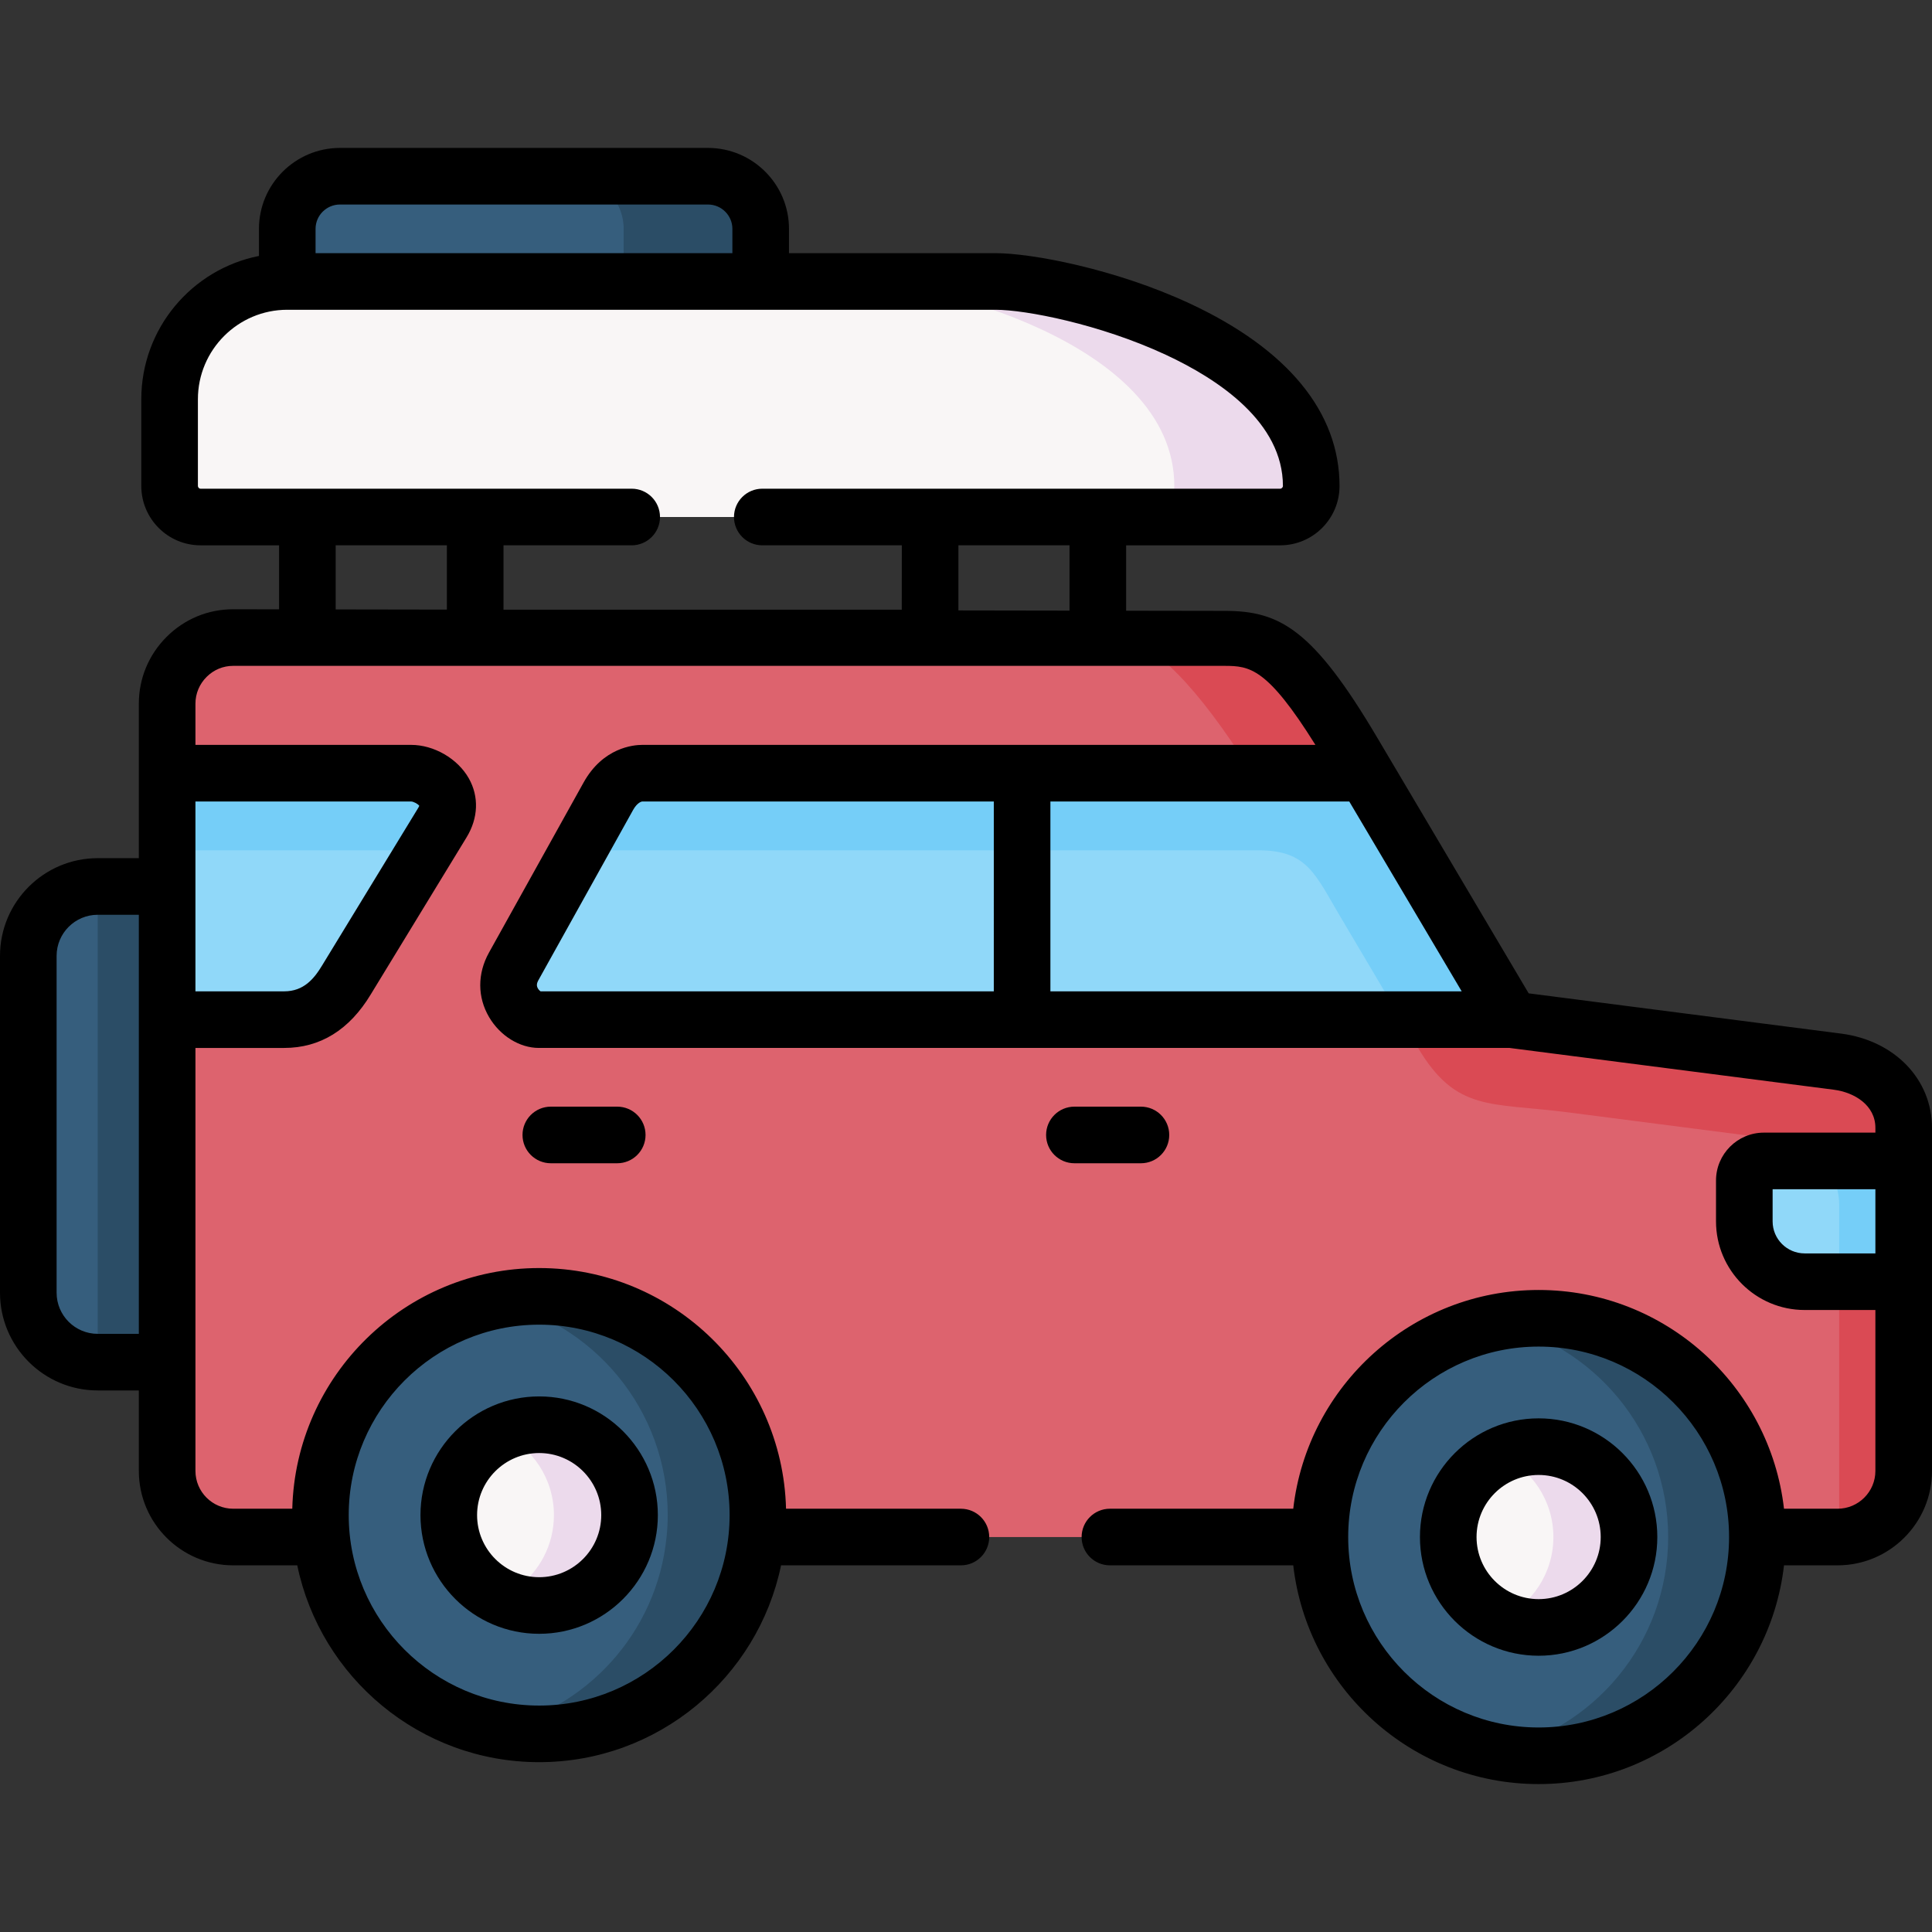 <svg id="Layer_1" enable-background="new 0 0 512 512" height="512" viewBox="0 0 512 512" width="512" xmlns="http://www.w3.org/2000/svg"><rect x="0" y="0" width="512" height="512" fill="#333333" stroke="none"/><g><g><path clip-rule="evenodd" d="m44.294 360.984 40.62-72.059-40.62-54.001h-18.397c-10.12 0-18.397 8.277-18.397 18.397v89.265c0 10.12 8.277 18.397 18.397 18.397h18.397z" fill="#365e7d" fill-rule="evenodd"/></g><g><path clip-rule="evenodd" d="m44.294 270.216v-35.292h-18.397v35.292 90.768h18.397z" fill="#2b4d66" fill-rule="evenodd"/></g><g><path clip-rule="evenodd" d="m61.812 168.96c-9.638-.028-17.518 7.881-17.518 17.519v174.506 28.829c0 9.638 7.88 17.519 17.518 17.519h425.169c9.581 0 17.461-7.824 17.518-17.405v-.113c0-30.332.085-60.691 0-91.023-.057-9.581-7.994-16.186-17.518-17.434l-86.457-11.14-41.953-70.84c-17.15-28.999-23.987-30.388-33.936-30.417-87.619-.143-175.714.141-262.823-.001z" fill="#dd636e" fill-rule="evenodd"/></g><g><path clip-rule="evenodd" d="m117.258 217.972c4.535-7.455-3.033-13.068-8.306-13.068h-64.658v30.02 35.292h31.011c10.743 0 15.307-8.589 16.809-11.027z" fill="#90d8f9" fill-rule="evenodd"/></g><g><path clip-rule="evenodd" d="m270.868 204.904h-100.687c-1.899 0-6.066.907-8.957 6.095l-25.087 45.1c-4.139 7.455 2.098 14.117 6.661 14.117h128.069v-40.905-24.407z" fill="#90d8f9" fill-rule="evenodd"/></g><g><path clip-rule="evenodd" d="m400.524 270.216-38.664-65.312h-90.992v24.407 40.905z" fill="#90d8f9" fill-rule="evenodd"/></g><g><path clip-rule="evenodd" d="m504.499 307.663h-37.049c-2.863 0-5.187 2.324-5.187 5.188v10.829c0 8.788 7.2 15.988 15.987 15.988h26.249z" fill="#90d8f9" fill-rule="evenodd"/></g><g><path clip-rule="evenodd" d="m465.721 407.332c0-32.004-25.965-57.97-57.969-57.97-32.031 0-57.969 25.966-57.969 57.97 0 32.032 25.937 57.97 57.969 57.97 32.004 0 57.969-25.938 57.969-57.97zm-57.968-23.954c13.21 0 23.953 10.744 23.953 23.953 0 13.238-10.743 23.953-23.953 23.953-13.238 0-23.953-10.715-23.953-23.953 0-13.209 10.715-23.953 23.953-23.953z" fill="#365e7d" fill-rule="evenodd"/></g><g><path clip-rule="evenodd" d="m431.706 407.332c0-13.21-10.743-23.953-23.953-23.953-13.238 0-23.953 10.744-23.953 23.953 0 13.238 10.715 23.953 23.953 23.953 13.209 0 23.953-10.715 23.953-23.953z" fill="#f9f6f6" fill-rule="evenodd"/></g><g><path clip-rule="evenodd" d="m166.836 401.521c0-13.238-10.715-23.953-23.953-23.953s-23.953 10.715-23.953 23.953c0 2.013.255 3.969.709 5.811 2.608 10.432 12.019 18.142 23.244 18.142s20.636-7.71 23.244-18.142c.454-1.843.709-3.799.709-5.811z" fill="#f9f6f6" fill-rule="evenodd"/></g><g><path clip-rule="evenodd" d="m200.852 401.521c0-32.004-25.965-57.97-57.969-57.97-32.032 0-57.969 25.966-57.969 57.97 0 1.956.085 3.912.283 5.811 2.92 29.283 27.638 52.159 57.685 52.159s54.765-22.876 57.685-52.159c.2-1.9.285-3.855.285-5.811zm-81.921 0c0-13.238 10.715-23.953 23.953-23.953s23.953 10.715 23.953 23.953c0 2.013-.255 3.969-.709 5.811-2.608 10.432-12.019 18.142-23.244 18.142s-20.636-7.71-23.244-18.142c-.454-1.843-.709-3.799-.709-5.811z" fill="#365e7d" fill-rule="evenodd"/></g><g><path clip-rule="evenodd" d="m187.614 46.698h-97.512c-7.682 0-13.975 6.265-13.975 13.947v13.947l60.491 16.328 64.97-16.328v-13.947c.001-7.682-6.292-13.947-13.974-13.947z" fill="#365e7d" fill-rule="evenodd"/></g><g><path clip-rule="evenodd" d="m358.572 199.376c-17.15-28.999-23.987-30.388-33.936-30.417h-27.518c8.787 1.701 19.814 12.303 34.752 35.944h29.991z" fill="#da4a54" fill-rule="evenodd"/></g><g><path clip-rule="evenodd" d="m486.981 281.357-86.457-11.14h-29.168l4.337 7.314c10.205 17.235 19.191 14.599 39.685 17.235l54.51 7.03c4.904.652 9.411 2.721 12.614 5.868h21.997v-8.759-.113c-.056-9.583-7.993-16.188-17.518-17.435z" fill="#da4a54" fill-rule="evenodd"/></g><g><path clip-rule="evenodd" d="m504.499 339.667v-32.004h-21.997c3.005 2.976 4.876 6.917 4.904 11.566v.113 1.758 18.567z" fill="#75cef8" fill-rule="evenodd"/></g><g><path clip-rule="evenodd" d="m504.499 389.813v-50.146h-17.093v33.11 34.555c9.411-.227 17.036-7.966 17.093-17.405z" fill="#da4a54" fill-rule="evenodd"/></g><g><path clip-rule="evenodd" d="m201.589 60.645c0-7.682-6.293-13.947-13.975-13.947h-36.283c7.682 0 13.946 6.265 13.946 13.947v13.947h36.312z" fill="#2b4d66" fill-rule="evenodd"/></g><g><path clip-rule="evenodd" d="m270.868 204.904h-100.687c-1.899 0-6.066.907-8.957 6.095l-7.965 14.344h100.545 17.065v-20.439z" fill="#75cef8" fill-rule="evenodd"/></g><g><path clip-rule="evenodd" d="m400.524 270.216-38.665-65.312h-29.991-61.002v20.438h62.731c12.869 0 14.995 6.463 21.515 17.434l16.243 27.44z" fill="#75cef8" fill-rule="evenodd"/></g><g><path clip-rule="evenodd" d="m108.953 204.904h-64.659v20.438h68.457l4.507-7.37c4.536-7.455-3.033-13.068-8.305-13.068z" fill="#75cef8" fill-rule="evenodd"/></g><g><path clip-rule="evenodd" d="m465.721 407.332c0-32.004-25.965-57.97-57.969-57.97-4.054 0-7.994.425-11.82 1.219 26.362 5.443 46.148 28.801 46.148 56.751 0 27.979-19.786 51.309-46.148 56.78 3.827.794 7.767 1.191 11.82 1.191 32.004-.001 57.969-25.939 57.969-57.971z" fill="#2b4d66" fill-rule="evenodd"/></g><g><path clip-rule="evenodd" d="m200.852 401.521c0-32.004-25.965-57.97-57.969-57.97-4.11 0-8.107.425-11.962 1.219 26.277 5.528 46.035 28.829 46.035 56.751 0 1.956-.113 3.912-.312 5.811-2.494 25.314-21.288 45.809-45.723 50.94 3.855.794 7.852 1.219 11.962 1.219 30.047 0 54.765-22.876 57.685-52.159.199-1.9.284-3.855.284-5.811z" fill="#2b4d66" fill-rule="evenodd"/></g><g><path clip-rule="evenodd" d="m166.836 401.521c0-13.238-10.715-23.953-23.953-23.953-3.572 0-6.973.794-10.035 2.183 8.249 3.799 13.946 12.104 13.946 21.771 0 2.013-.255 3.969-.709 5.811-1.786 7.115-6.718 12.955-13.238 15.96 3.061 1.389 6.463 2.183 10.035 2.183 11.225 0 20.636-7.71 23.244-18.142.455-1.845.71-3.801.71-5.813z" fill="#ecdaec" fill-rule="evenodd"/></g><g><path clip-rule="evenodd" d="m431.706 407.332c0-13.21-10.743-23.953-23.953-23.953-3.572 0-6.973.794-10.035 2.211 8.22 3.77 13.946 12.104 13.946 21.742 0 9.666-5.726 17.972-13.946 21.771 3.061 1.417 6.463 2.183 10.035 2.183 13.209-.001 23.953-10.716 23.953-23.954z" fill="#ecdaec" fill-rule="evenodd"/></g><g><path clip-rule="evenodd" d="m263.894 74.592h-62.306-125.461c-17.15 0-31.181 14.06-31.181 31.21v22.99c0 4.507 3.685 8.221 8.192 8.221h25.654 209.509 50.967c4.507 0 8.22-3.713 8.22-8.221 0-38.581-66.444-54.2-83.594-54.2z" fill="#f9f6f6" fill-rule="evenodd"/></g><g><path clip-rule="evenodd" d="m347.488 128.792c0-38.581-66.444-54.2-83.594-54.2h-36.283c17.15 0 83.594 15.619 83.594 54.2 0 4.507-3.713 8.221-8.22 8.221h36.284c4.506-.001 8.219-3.714 8.219-8.221z" fill="#ecdaec" fill-rule="evenodd"/></g><g><path d="m142.884 432.974c17.343 0 31.453-14.11 31.453-31.454s-14.11-31.454-31.453-31.454c-17.344 0-31.453 14.11-31.453 31.454s14.109 31.454 31.453 31.454zm0-47.906c9.071 0 16.452 7.381 16.452 16.453s-7.38 16.453-16.452 16.453-16.452-7.381-16.452-16.453 7.38-16.453 16.452-16.453z"/><path d="m487.94 273.918-82.826-10.673-40.085-67.687c-17.117-28.944-25.919-33.632-40.375-33.673l-26.216-.042v-17.329h40.83c8.669 0 15.721-7.052 15.721-15.721 0-19.556-13.729-36.282-39.702-48.368-19.762-9.196-41.949-13.333-51.392-13.333h-54.805v-6.446c0-11.826-9.634-21.447-21.476-21.447h-97.512c-11.842 0-21.476 9.621-21.476 21.447v7.183c-17.751 3.505-31.181 19.197-31.181 37.974v22.99c0 8.669 7.04 15.721 15.693 15.721h20.818v16.966l-12.122-.02c-.025 0-.049 0-.075 0-6.624 0-12.869 2.59-17.591 7.298-4.756 4.742-7.375 11.035-7.375 17.721v18.426 22.519h-10.896c-14.279-.001-25.897 11.617-25.897 25.897v89.265c0 14.28 11.618 25.898 25.897 25.898h10.896v21.329c0 13.796 11.223 25.019 25.018 25.019h16.966c6.167 29.739 32.566 52.159 64.106 52.159 31.539 0 57.938-22.419 64.105-52.159h47.665c4.142 0 7.501-3.358 7.501-7.501s-3.358-7.501-7.501-7.501h-46.344c-.902-35.321-29.893-63.782-65.426-63.782s-64.525 28.461-65.426 63.782h-15.645c-5.524 0-10.017-4.494-10.017-10.018v-28.829-83.267h23.511c9.56 0 17.287-4.783 22.967-14.217l25.394-41.63c3.085-5.072 3.3-10.747.588-15.571-2.945-5.238-9.237-8.896-15.302-8.896h-57.158v-10.925c0-2.67 1.053-5.191 2.966-7.098 1.889-1.883 4.374-2.92 7.01-2.92h.029 262.752c6.625.019 11.257.475 24.046 20.943h-178.417c-2.338 0-10.366.717-15.512 9.949l-25.09 45.106c-3.092 5.571-3.077 11.804.042 17.101 2.917 4.955 8.089 8.157 13.178 8.157h257.245l85.967 11.077c5.47.714 10.989 4.117 10.989 10.109v1.259h-29.55c-6.996 0-12.688 5.692-12.688 12.688v10.828c0 12.952 10.537 23.489 23.488 23.489h18.748v42.646c0 5.524-4.494 10.018-10.018 10.018h-14.202c-3.735-32.579-31.464-57.97-65.027-57.97s-61.292 25.391-65.026 57.97h-48.585c-4.142 0-7.501 3.358-7.501 7.501s3.358 7.501 7.501 7.501h48.586c3.735 32.579 31.464 57.97 65.026 57.97s61.292-25.391 65.027-57.97h14.202c13.795 0 25.019-11.223 25.019-25.019v-50.146-32.004-8.759c0-12.861-9.889-23.135-24.06-24.985zm-345.056 77.133c27.828 0 50.468 22.64 50.468 50.47s-22.64 50.47-50.468 50.47-50.468-22.64-50.468-50.47 22.639-50.47 50.468-50.47zm-116.987 2.432c-6.008 0-10.896-4.888-10.896-10.897v-89.265c0-6.009 4.888-10.897 10.896-10.897h10.896v27.792 83.267zm83.055-141.078c.628.004 1.802.639 2.162 1.141-.037.105-.112.279-.259.521l-25.126 41.188-.308.508c-2.174 3.611-4.905 6.953-10.115 6.953h-23.511v-27.792-22.519zm174.484-50.587-29.446-.048v-17.258h29.446zm-199.808-101.173c0-3.554 2.905-6.446 6.475-6.446h97.512c3.57 0 6.475 2.892 6.475 6.446v6.446h-110.462zm-30.49 68.867c-.355 0-.691-.35-.691-.72v-22.99c0-13.074 10.623-23.71 23.68-23.71h187.767c7.833 0 27.571 3.792 45.063 11.932 14.155 6.587 31.03 17.966 31.03 34.768 0 .363-.356.72-.72.72h-137.253c-4.142 0-7.501 3.358-7.501 7.501s3.358 7.501 7.501 7.501h36.975l-.013 17.062h-105.543v-17.062h33.97c4.142 0 7.501-3.358 7.501-7.501s-3.358-7.501-7.501-7.501zm35.819 15.001h29.474v17.038l-29.474-.048zm174.41 118.203h-120.117c-.271-.183-.689-.6-.876-1.139-.125-.36-.203-.895.318-1.832l25.083-45.095c1.16-2.082 2.336-2.236 2.406-2.246h93.186zm15.001-50.311h79.202l29.795 50.311h-108.997zm129.385 245.396c-27.828 0-50.468-22.64-50.468-50.47s22.64-50.47 50.468-50.47 50.468 22.64 50.468 50.47-22.64 50.47-50.468 50.47zm70.497-125.635c-4.68 0-8.487-3.807-8.487-8.487v-8.515h27.235v17.003h-18.748z"/><path d="m407.753 375.878c-17.343 0-31.453 14.11-31.453 31.454s14.11 31.454 31.453 31.454c17.344 0 31.453-14.11 31.453-31.454s-14.11-31.454-31.453-31.454zm0 47.907c-9.071 0-16.452-7.381-16.452-16.453s7.38-16.453 16.452-16.453 16.452 7.381 16.452 16.453-7.38 16.453-16.452 16.453z"/><path d="m309.861 300.774c0-4.142-3.358-7.501-7.501-7.501h-17.632c-4.142 0-7.501 3.358-7.501 7.501s3.358 7.501 7.501 7.501h17.632c4.143 0 7.501-3.358 7.501-7.501z"/><path d="m145.973 293.274c-4.142 0-7.501 3.358-7.501 7.501s3.358 7.501 7.501 7.501h17.603c4.142 0 7.501-3.358 7.501-7.501s-3.358-7.501-7.501-7.501z"/></g></g></svg>